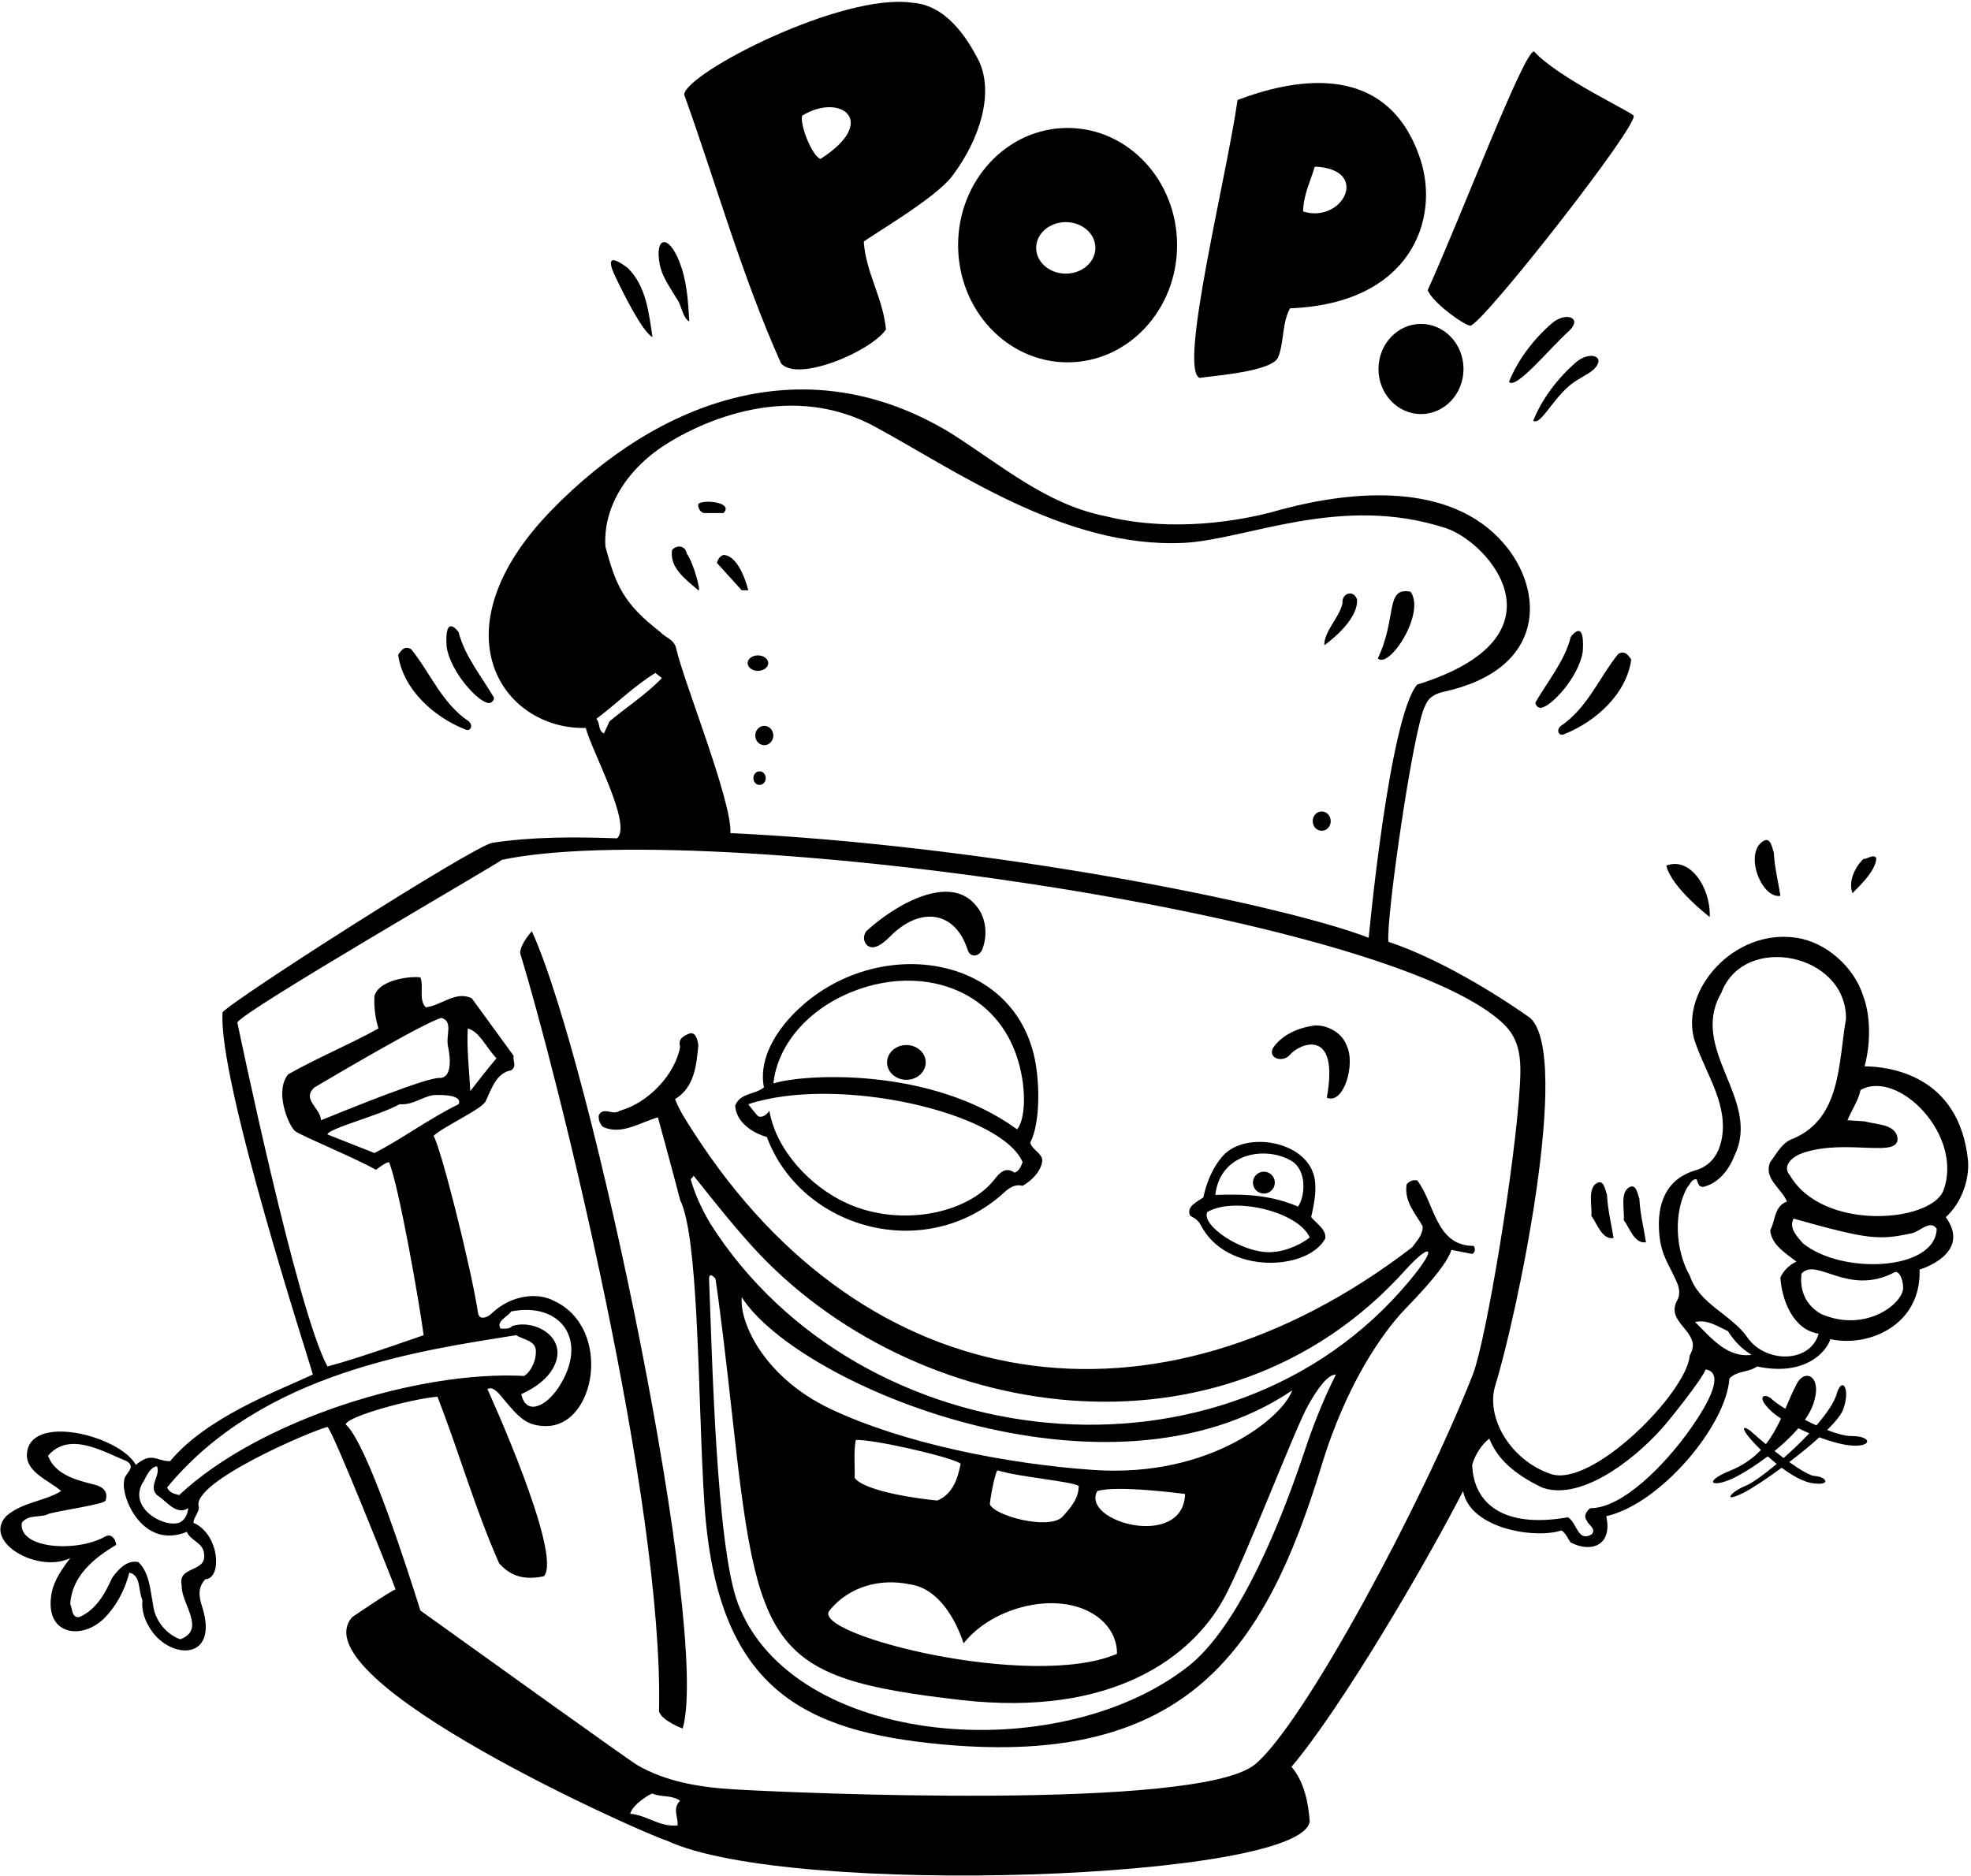 <?xml version="1.0" encoding="UTF-8"?>
<svg xmlns="http://www.w3.org/2000/svg" xmlns:xlink="http://www.w3.org/1999/xlink" width="541pt" height="515pt" viewBox="0 0 541 515" version="1.1">
<g id="surface1">
<path style=" stroke:none;fill-rule:nonzero;fill:rgb(0%,0%,0%);fill-opacity:1;" d="M 540.184 318.648 C 537.785 295.051 518.484 292.801 511.785 292.75 C 513.285 287.352 513.684 279.352 511.383 273.352 C 508.883 265.449 501.184 258.648 493.086 257.449 C 475.879 254.883 461.359 271.801 464.984 285.148 C 467.371 292.949 472.801 300.621 472.898 308.926 C 472.949 313.023 471.777 319.414 465.473 321.262 C 457.207 323.68 454.703 330.555 455.445 338.816 C 455.992 344.895 458.203 347.203 460.281 352.086 C 461.004 353.781 461.246 355.484 460.285 357.148 C 457.883 361.75 462.883 364.148 464.285 367.648 C 465.02 369.254 464.574 370.703 463.801 372.145 C 462.984 382.301 436.98 408.602 425.59 404.645 C 414.391 400.758 407.719 389 410.445 380.27 C 416.004 362.484 431.598 289.914 419.984 279.449 C 414.785 275.75 397.484 264.051 381.086 258.551 C 380.383 252.352 387.984 199.449 391.184 193.75 C 392.184 191.199 394.211 190.375 396.461 189.875 C 424.703 183.598 423.91 161.918 412.562 148.98 C 398.027 132.41 371.734 134.551 351.984 139.801 C 335.734 144.551 317.762 145.324 303.484 141.719 C 287.184 138.516 274.785 127.648 260.883 118.852 C 221.48 94.926 181.008 109.523 151.273 140.18 C 119.246 173.195 137.816 200.383 160.785 199.852 C 162.383 206.148 173.586 226.352 169.383 230.148 C 157.152 229.719 145.977 229.742 135.152 231.383 C 130.078 232.152 62.883 275.148 61.086 277.949 C 59.785 296.551 84.984 373.949 85.883 377.352 C 75.738 382.086 56.785 389.051 46.684 401.148 C 42.746 401.148 41.855 398.449 37.285 402.148 C 32.719 394.004 7.82 387.844 7.383 399.352 C 7.285 404.352 13.684 406.551 16.785 409.352 C 12.383 412.148 6.086 412.352 1.684 416.25 C -4.859 423.363 10.484 432.051 19.285 427.75 C 17.129 430.578 14.84 433.812 14.184 437.301 C 12.004 448.887 22.328 450.406 28.516 444.367 C 31.547 441.41 34.191 436.926 35.484 431.75 C 38.785 432.449 37.883 436.75 39.086 439.25 C 38.801 442.41 39.855 445.059 41.422 447.434 C 46.887 455.723 60.223 455.969 55.477 441.07 C 54.648 438.469 54.148 435.871 56.383 433.551 C 61 433.387 60.371 421.246 53.086 418.051 C 53.184 416.449 54.586 415.352 54.586 413.75 C 52.086 407.051 85.586 392.75 89.883 391.75 C 91.086 392.148 107.586 433.551 108.586 436.352 C 107.383 436.648 96.684 443.949 96.684 443.949 C 81.402 461.273 178.211 504.109 183.043 505.32 C 216.484 521.051 357.391 516.09 359.484 500.051 C 359.152 495.051 357.984 489.152 354.484 485.051 C 367.984 469.152 391.227 429.598 401.586 409.352 C 403.535 419.801 421.586 422.551 428.586 420.148 C 429.883 421.051 430.285 422.352 431.086 423.449 C 436.512 426.324 442.703 424.52 440.883 416.25 C 455.605 412.98 473.836 391.449 474.684 378.449 C 476.785 376.25 479.883 376.852 482.285 375.148 C 496.035 378.051 501.586 370.551 502.383 367.648 C 512.961 369.984 527.418 363.75 526.883 348.551 C 526.883 348.551 541.359 344.301 534.086 334.148 C 538.383 330.25 540.586 323.949 540.184 318.648 Z M 182.523 122.148 C 189.473 117.652 215.031 103.605 239.984 117.051 C 261.441 128.562 292.109 150.598 324.836 149.043 C 342.094 148.223 367.949 135.516 396.832 144.988 C 408.922 148.953 431.148 174.852 388.984 187.949 C 381.285 197.051 375.684 257.449 375.684 257.449 C 351.152 248.051 271.152 232.051 200.484 228.719 C 200.984 220.016 187.484 186.75 185.586 177.949 C 184.984 175.449 182.586 175.051 181.285 173.551 C 171.215 165.746 169.121 160.922 166.184 150.148 C 165.465 139.883 171.422 129.324 182.523 122.148 Z M 167.285 198.051 L 165.785 201.352 C 164.086 200.648 164.785 198.449 163.684 197.352 C 169.285 193.148 173.883 188.449 179.883 184.75 L 181.684 186.148 C 177.383 190.648 171.785 194.25 167.285 198.051 Z M 39.484 406.551 C 40.285 405.051 41.285 402.75 43.086 402.551 C 44.184 405.148 40.586 407.949 43.086 410.449 C 45.785 412.148 48.383 416.148 51.684 414.051 C 51.484 415.648 50.785 417.352 49.184 418.051 C 44.578 419.48 34.723 413.586 39.484 406.551 Z M 55.984 426.352 C 56.984 431.949 48.586 429.648 49.883 435.352 C 49.684 440.25 56.684 447.352 49.484 450.051 C 45.586 448.648 42.383 444.75 41.984 440.352 C 41.184 436.25 40.984 431.75 37.984 428.852 C 34.684 428.148 32.285 431.148 30.785 433.148 C 28.883 437.449 26.383 441.949 21.785 443.949 C 19.684 444.25 19.883 441.648 19.285 440.352 C 19.684 432.852 25.684 427.75 31.883 424.148 C 31.785 422.551 30.484 420.75 28.684 421.949 C 20.559 426.305 4.977 425.098 5.984 418.051 C 7.883 415.551 11.184 416.852 13.484 415.551 C 17.883 414.449 28.684 412.949 28.984 411.949 C 29.883 409.148 27.785 408.051 25.785 407.551 C 20.984 406.352 15.086 404.852 13.184 399.648 C 19.074 392.777 28.461 398.621 34.785 401.148 C 37.684 402.949 33.984 404.551 34.086 406.551 C 33.086 410.75 39.035 425.551 51.285 420.551 C 52.285 422.949 55.684 423.551 55.984 426.352 Z M 49.184 410.449 C 47.883 410.148 46.383 409.75 45.883 408.352 C 72.094 376.523 115.816 370.719 141.684 366.551 C 143.586 367.852 147.285 367.949 147.086 371.25 C 147.086 373.352 145.984 376.352 143.883 377.75 C 114.883 376.195 71.266 389.75 49.184 410.449 Z M 151.707 375.793 C 156.535 367.461 146.957 361.996 140.586 364.051 C 139.785 364.949 138.484 364.75 137.383 364.75 C 136.086 362.648 139.484 361.449 140.285 360.051 C 153.898 357.328 161.773 367.926 153.348 380.848 C 149.77 386.332 144.328 388.613 143.086 382.75 C 147.375 380.812 150.238 378.328 151.707 375.793 Z M 185.984 501.148 C 180.984 501.648 177.684 498.352 172.984 497.949 C 173.586 495.352 178.758 492.262 179.098 492.406 C 181.582 493.484 184.133 492.68 186.684 494.352 C 184.484 496.551 186.184 498.852 185.984 501.148 Z M 404.281 377.305 C 390.559 412.395 357.816 473.383 344.484 484.383 C 328.859 497.273 215.91 492.133 201.16 491.23 C 191.926 490.664 182.664 489.109 174.855 484.551 C 172.824 483.367 133.484 455.148 115.383 442.148 C 112.285 432.25 100.883 396.352 94.883 391.051 C 95.285 388.852 112.785 384.051 120.086 383.449 C 126.484 400.051 130.285 413.949 136.984 429.148 C 140.383 433.051 144.285 433.75 149.285 432.75 C 154.586 426.852 133.785 381.352 133.785 381.352 C 135.094 380.676 136.328 381.793 137.703 383.477 C 142.621 389.523 144.66 391.375 149.598 391.508 C 163.559 391.887 168.191 364.629 152.086 357.148 C 147.871 354.836 140.523 355.254 134.879 360.648 C 133.691 361.789 131.527 362.512 131.219 360.48 C 129.293 347.812 120.797 314.266 118.984 311.852 C 121.684 309.25 132.883 304.25 133.383 302.148 C 134.883 299.051 136.184 294.551 140.285 293.852 C 141.984 292.648 140.684 291.25 140.984 289.852 L 129.484 274.051 C 124.984 271.949 121.184 276.051 116.883 276.551 C 114.848 274.512 116.344 270.957 115.43 268.402 C 115.27 267.949 104.484 268.148 102.785 273.352 C 102.586 276.051 102.984 279.551 103.883 282.352 C 95.785 286.852 87.184 290.352 79.086 294.949 C 75.371 299.535 78.969 308.516 80.887 310.449 C 81.918 311.492 97.184 317.75 103.184 321.148 C 104.285 320.449 105.383 319.352 106.785 319.051 C 109.484 325.551 115.086 357.551 116.285 366.551 C 116.285 366.551 97.984 373.051 89.883 375.148 C 81.527 359.902 65.152 280.719 65.152 280.719 C 66.051 277.918 135.383 237.852 137.785 236.051 C 192.434 224.551 381.352 250.57 412.809 281.219 C 417.188 285.484 417.586 290.711 417.203 297.52 C 415.969 319.629 407.859 368.156 404.281 377.305 Z M 122.984 287.352 C 122.984 287.352 124.984 295.75 120.785 295.949 C 117.586 295.551 95.785 304.449 88.086 307.551 C 88.086 304.25 82.684 301.852 86.285 298.551 C 90.383 296.148 116.684 280.551 121.184 279.449 C 124.484 280.449 122.285 284.25 122.984 287.352 Z M 109.684 303.148 C 113.285 303.449 115.785 301.148 118.984 300.648 C 122.039 300.488 126.996 300.742 125.883 303.148 C 117.883 307.051 110.383 312.648 102.785 316.551 L 89.883 311.449 C 89.984 309.852 104.383 306.148 109.684 303.148 Z M 128.383 282.352 C 131.586 283.148 133.484 287.648 136.285 290.551 C 133.984 293.148 129.086 299.551 129.086 299.551 C 128.785 293.852 128.086 287.852 128.383 282.352 Z M 464.266 391.887 C 457.094 402.172 445.227 414.164 436.484 414.051 C 435.484 414.852 434.586 416.148 435.484 417.352 C 435.883 418.648 438.285 419.648 436.883 421.25 C 432.984 423.449 432.883 418.051 430.383 416.551 C 412.559 419.695 404.449 412.719 404.086 402.148 C 404.883 399.352 406.684 396.551 408.785 394.949 C 411.383 401.648 417.484 405.551 423.184 408.352 C 433.211 412.098 447.426 401.883 456.062 392.273 C 458.18 389.922 466.984 378.949 468.184 375.949 C 473.559 376.91 468.793 385.391 464.266 391.887 Z M 465.285 362.949 C 468.586 362.148 471.484 364.148 474.285 365.449 C 475.984 368.148 478.086 370.352 480.785 371.949 C 474.184 372.852 469.785 367.449 465.285 362.949 Z M 479.684 367.25 C 475.383 360.949 466.383 358.051 463.883 350.352 C 459.785 343.25 459.285 332.75 463.184 325.852 C 463.984 325.148 464.285 323.648 465.684 323.75 C 466.086 324.648 466.086 325.852 467.484 325.852 C 471.785 324.852 474.586 321.051 476.086 317.25 C 483.586 301.852 463.383 288.148 472.484 272.551 C 478.688 256.008 506.93 261.727 506.684 279.75 C 504.586 291.75 505.383 306.949 492.285 312.551 C 489.086 313.648 487.785 316.551 485.883 319.051 C 483.984 323.551 488.984 326.25 490.484 329.852 C 486.883 331.25 487.383 335.051 485.883 337.75 C 486.184 341.75 490.383 344.25 493.086 346.352 C 491.285 347.148 489.383 348.949 488.684 350.75 C 489.043 356.66 492.035 365.051 499.184 366.148 C 496.844 374.34 484.59 374.262 479.684 367.25 Z M 499.883 360.75 C 495.734 358.426 493.883 354.352 494.484 349.648 C 498.684 345.051 507.285 356.051 520.086 349.25 C 521.316 348.859 522.363 351.23 522.371 353.551 C 522.395 357.863 512.07 366.02 499.883 360.75 Z M 494.883 341.352 C 493.184 339.352 490.984 337.25 492.285 334.551 C 512.785 340.301 515.66 340.551 524.859 338.551 C 526.984 338.051 529.883 334.75 531.586 337.352 C 531.172 348.961 505.531 349.992 494.883 341.352 Z M 533.383 326.949 C 529.734 335.676 500.18 338.051 491.285 322.648 C 489.324 320.52 491.156 317.738 495.086 316.449 C 507.137 312.492 521.809 318.301 520.785 312.148 C 519.984 308.551 514.984 308.75 511.785 307.852 L 507.086 307.551 C 508.285 304.75 510.184 301.852 510.684 299.25 C 520.973 293.418 539.16 311.746 533.383 326.949 "/>
<path style=" stroke:none;fill-rule:nonzero;fill:rgb(0%,0%,0%);fill-opacity:1;" d="M 514.984 235.551 C 514.184 234.352 512.684 235.852 511.383 235.852 C 508.984 238.352 507.285 242.051 508.484 245.25 C 508.684 244.75 515.086 239.352 514.984 235.551 "/>
<path style=" stroke:none;fill-rule:nonzero;fill:rgb(0%,0%,0%);fill-opacity:1;" d="M 488.684 245.949 C 488.086 241.949 487.086 238.25 486.883 234.051 C 486.383 232.852 486.086 229.75 484.086 230.852 C 478.586 234.02 483.383 246.777 488.684 245.949 "/>
<path style=" stroke:none;fill-rule:nonzero;fill:rgb(0%,0%,0%);fill-opacity:1;" d="M 469.285 251.75 C 469.594 243.574 463.777 235.094 457.383 237.648 C 458.785 243.75 469.285 251.75 469.285 251.75 "/>
<path style=" stroke:none;fill-rule:nonzero;fill:rgb(0%,0%,0%);fill-opacity:1;" d="M 403.785 89.352 C 408.684 86.852 449.883 34.148 448.383 31.75 C 447.684 30.648 427.785 21.449 421.086 14.148 C 418.484 13.449 401.184 59.148 391.883 79.648 C 393.184 83.25 403.086 90.148 403.785 89.352 "/>
<path style=" stroke:none;fill-rule:nonzero;fill:rgb(0%,0%,0%);fill-opacity:1;" d="M 426.086 88.648 C 421.086 92.949 416.586 98.75 414.184 104.852 C 416.152 107.051 425.383 95.551 430.785 90.75 C 434.367 87.219 429.867 85.551 426.086 88.648 "/>
<path style=" stroke:none;fill-rule:nonzero;fill:rgb(0%,0%,0%);fill-opacity:1;" d="M 388.984 324.051 C 387.785 323.852 386.883 324.25 386.086 325.148 C 385.383 329.949 388.484 333.051 390.484 336.648 C 390.586 339.051 388.883 340.648 387.586 342.449 C 317.316 396.32 237.797 384.48 190.465 310.969 C 188.543 307.988 186.562 305.035 185.285 301.75 C 190.684 298.551 191.184 292.148 191.684 286.949 C 191.484 285.75 191.086 283.148 189.184 283.75 C 187.785 284.352 185.984 285.148 186.684 287.352 C 185.383 294.949 177.883 302.852 170.086 304.949 C 168.184 306.352 165.883 303.75 164.383 306.051 C 164.184 307.352 164.586 308.449 165.484 309.352 C 170.484 311.75 175.684 308.148 180.586 306.75 C 180.586 306.75 184.469 320.859 186.684 329.449 C 189.148 334.441 190.367 346.801 191.145 361.348 C 192.059 378.352 192.367 398.344 193.359 413.035 C 196.77 463.453 220.086 475.367 258.828 478.922 C 325.977 485.086 347.328 452.711 362.684 402.551 C 369.785 379.051 379.984 365.648 384.684 360.449 C 385.984 358.949 396.785 348.449 398.383 343.148 L 404.086 344.25 C 404.984 343.852 404.984 342.648 404.484 342.051 C 393.984 342.051 393.785 330.148 388.984 324.051 Z M 358.055 398.461 C 349.07 425.406 337.883 448.234 326.191 457.434 C 290.43 485.566 217.59 479.758 202.551 440.223 C 196.551 424.449 195.438 370.938 194.633 351.363 C 194.523 348.75 196.383 351.051 196.383 351.051 C 197.547 358.691 199.34 373.688 200.875 387.676 C 208.055 453.098 210.594 460.652 263.816 466.719 C 305.492 471.469 327.109 454.812 335.816 439.051 C 341.766 428.285 355.391 392.262 359.117 385.699 C 361.797 380.984 364.469 377.352 366.684 377.352 C 362.855 384.996 360.23 391.934 358.055 398.461 Z M 234.883 395.352 C 239.184 394.949 261.785 400.148 263.684 401.852 C 262.883 405.852 261.586 410.148 257.285 411.949 C 253.586 411.648 237.586 409.648 234.586 405.75 C 234.684 402.75 234.285 398.551 234.883 395.352 Z M 249.684 434.949 C 257.816 436.051 262.484 445.051 264.484 451.148 C 270.02 444.211 279.016 440.82 286.113 440.242 C 298.773 439.211 306.734 446.18 306.586 454.051 C 282.848 464.16 222.188 448.648 227.684 442.148 C 232.984 435.551 241.586 433.25 249.684 434.949 Z M 273.832 403.672 C 279.672 405.516 294.035 406.645 296.086 407.949 C 296.086 411.449 293.785 414.051 291.484 416.551 C 287.586 420.051 272.883 416.148 271.684 412.949 C 272.086 409.25 273.398 403.535 273.832 403.672 Z M 301.184 409.352 C 306.586 407.648 325.285 410.148 325.285 410.148 C 324.785 425.551 296.535 417.801 301.184 409.352 Z M 300.113 403.555 C 276.062 401.895 247.516 396.137 227.789 386.723 C 210 378.23 202.953 363.379 203.594 356.145 C 218.945 380.246 303.902 416.031 354.672 381.719 C 352.273 388.816 332.422 405.785 300.113 403.555 Z M 386.812 351.711 C 336.754 411.742 236.059 400.645 194.984 335.949 C 192.684 332.051 190.785 328.051 189.586 323.75 C 189.785 323.352 190.484 323.148 190.285 322.648 C 194.902 328.434 200.551 335.637 206.434 342.129 C 250.34 390.613 335.691 404.32 385.691 348.738 C 392.477 341.195 395.199 341.648 386.812 351.711 "/>
<path style=" stroke:none;fill-rule:nonzero;fill:rgb(0%,0%,0%);fill-opacity:1;" d="M 329.285 103.75 C 332.883 103.148 349.484 102.051 350.883 97.949 C 352.484 93.75 351.883 88.648 354.086 84.648 C 387.48 83.332 395.242 59.977 389.855 43.703 C 380.449 15.293 353.008 22.41 339.684 27.449 C 336.586 49.148 323.383 101.449 329.285 103.75 Z M 360.883 45.75 C 376.402 46.391 368.516 61.508 357.684 58.051 C 357.785 53.449 359.484 50.383 360.883 45.75 "/>
<path style=" stroke:none;fill-rule:nonzero;fill:rgb(0%,0%,0%);fill-opacity:1;" d="M 387.184 162.449 C 380.086 161.051 383.535 169.551 378.184 180.75 C 381.285 183.801 391.383 168.352 387.184 162.449 "/>
<path style=" stroke:none;fill-rule:nonzero;fill:rgb(0%,0%,0%);fill-opacity:1;" d="M 372.484 164.551 C 371.484 161.801 368.234 162.801 368.484 165.648 C 367.484 169.852 363.484 173.148 363.484 177.148 C 363.484 177.148 372.883 170.648 372.484 164.551 "/>
<path style=" stroke:none;fill-rule:nonzero;fill:rgb(0%,0%,0%);fill-opacity:1;" d="M 354.086 289.551 C 356.715 286.438 367.703 281.945 364.184 301.352 C 368.816 303.383 372.184 292.051 369.586 286.949 C 368.484 283.75 364.434 281.25 360.734 281.551 C 356.336 282.148 351.883 284.051 349.383 287.75 C 347.984 290.676 352.234 291.801 354.086 289.551 "/>
<path style=" stroke:none;fill-rule:nonzero;fill:rgb(0%,0%,0%);fill-opacity:1;" d="M 329.566 336.285 C 336.574 350.105 359.121 348.891 363.785 339.949 C 363.984 337.449 361.484 336.051 359.883 334.148 C 360.598 331.027 361.309 327.547 360.953 324.328 C 359.73 313.266 342.109 310.285 335.773 317.203 C 333.031 320.195 331.211 324.402 330.285 328.75 C 328.586 329.949 325.484 331.25 326.684 333.75 C 326.996 334.035 328.684 334.551 329.566 336.285 Z M 354.484 318.719 C 358.887 321.359 358.18 328.641 356.285 331.25 C 348.684 328.051 341.883 327.75 333.586 328.051 C 334.875 316.445 347.496 314.523 354.484 318.719 Z M 359.484 339.719 C 357.902 341.07 353.512 343.59 348.82 343.766 C 340.863 344.07 329.582 336.355 331.383 332.75 C 338.816 328.383 356.391 332.688 359.484 339.719 "/>
<path style=" stroke:none;fill-rule:nonzero;fill:rgb(0%,0%,0%);fill-opacity:1;" d="M 210.484 312.148 C 219.875 337.395 254 347.062 275.617 327.391 C 277.016 326.121 278.539 325 280.684 325.551 C 283.184 324.148 285.785 321.551 286.086 318.648 C 286.086 316.551 283.184 315.648 282.785 313.648 C 284.75 310.027 285.617 301.938 284.492 293.48 C 280.164 260.93 238.883 255.801 217.188 279.004 C 211.727 284.844 208.352 291.887 209.684 298.551 C 207.184 300.551 203.086 300.051 201.785 303.551 C 202.086 308.148 206.586 311.051 210.484 312.148 Z M 236.418 271.355 C 254.672 265.297 274.012 272.242 279.555 291.531 C 281.879 299.625 281.312 307.492 279.184 310.051 C 255.535 292.801 220.535 294.801 212.285 297.449 C 213.438 286.352 222.648 275.926 236.418 271.355 Z M 280.684 319.051 C 280.285 320.148 279.785 321.449 278.484 321.949 C 275.934 320.184 274.367 322.012 272.914 323.852 C 265.578 333.156 247.363 336.945 232.773 330.484 C 222.266 325.832 212.957 315.547 211.184 304.949 C 210.434 306.074 209.121 306.977 208.09 306.426 C 207.746 306.242 205.383 303.148 205.383 303.148 C 229.816 295.051 274.816 305.383 280.684 319.051 "/>
<path style=" stroke:none;fill-rule:nonzero;fill:rgb(0%,0%,0%);fill-opacity:1;" d="M 243.184 90.449 C 242.383 81.852 237.684 74.949 237.086 66.352 C 239.285 64.551 256.754 54.449 261.352 48.352 C 268.977 38.238 272.789 25.762 268.785 16.949 C 265.285 9.949 259.484 1.352 250.383 0.75 C 231.086 -2.051 188.383 19.949 187.785 25.949 C 196.484 50.148 203.684 75.949 214.383 99.75 C 218.883 105.051 238.984 96.551 243.184 90.449 Z M 220.184 31.75 C 230.645 25.312 241.469 33.246 225.184 43.648 C 222.785 42.648 219.484 34.148 220.184 31.75 "/>
<path style=" stroke:none;fill-rule:nonzero;fill:rgb(0%,0%,0%);fill-opacity:1;" d="M 238.184 259.648 C 239.996 260.934 242.445 258.992 244.426 256.996 C 252.492 248.859 262.113 249.957 265.586 260.727 C 266.371 263.164 268.84 262.516 269.582 260.715 C 271.164 256.867 270.664 251.914 268.086 248.852 C 260.91 239.484 245.621 248.414 237.785 255.648 C 236.883 256.852 236.883 258.648 238.184 259.648 "/>
<path style=" stroke:none;fill-rule:nonzero;fill:rgb(0%,0%,0%);fill-opacity:1;" d="M 196.785 154.551 L 203.586 162.051 L 205.383 162.051 C 205.383 162.051 203.184 152.551 198.586 152.352 C 197.586 152.648 196.984 153.648 196.785 154.551 "/>
<path style=" stroke:none;fill-rule:nonzero;fill:rgb(0%,0%,0%);fill-opacity:1;" d="M 193.184 140.852 L 198.586 140.852 C 201.484 137.852 192.984 137.051 191.684 138.352 C 191.484 139.449 192.184 140.551 193.184 140.852 "/>
<path style=" stroke:none;fill-rule:nonzero;fill:rgb(0%,0%,0%);fill-opacity:1;" d="M 191.684 162.051 C 192.484 162.75 190.586 154.949 188.484 151.949 C 188.184 149.852 185.883 149.449 184.484 150.949 C 183.684 155.852 188.184 159.051 191.684 162.051 "/>
<path style=" stroke:none;fill-rule:nonzero;fill:rgb(0%,0%,0%);fill-opacity:1;" d="M 185.586 81.75 C 187.184 83.75 187.184 87.051 189.184 88.25 C 188.855 82.051 188.453 76.809 186.406 71.676 C 183.426 64.207 179.656 65.023 181.074 72.543 C 181.723 75.961 183.855 78.785 185.586 81.75 "/>
<path style=" stroke:none;fill-rule:nonzero;fill:rgb(0%,0%,0%);fill-opacity:1;" d="M 145.984 255.648 C 145.984 255.648 142.684 259.25 142.785 261.75 C 153.047 295.102 182.273 412.594 180.883 469.852 C 181.684 472.449 187.383 474.551 187.383 474.551 C 195.078 448.254 162.621 292.18 145.984 255.648 "/>
<path style=" stroke:none;fill-rule:nonzero;fill:rgb(0%,0%,0%);fill-opacity:1;" d="M 179.086 92.551 C 178.086 85.648 177.285 78.449 172.285 73.551 C 166.652 69.324 167.047 72.098 168.938 76.035 C 171.133 80.613 176.285 91.051 179.086 92.551 "/>
<path style=" stroke:none;fill-rule:nonzero;fill:rgb(0%,0%,0%);fill-opacity:1;" d="M 134.16 193.016 C 134.887 193.055 135.586 192.355 135.586 191.551 C 132.184 185.648 127.586 180.25 125.883 173.551 C 125.883 173.551 121.945 167.961 122.586 177.551 C 123.602 184.449 131.277 192.871 134.16 193.016 "/>
<path style=" stroke:none;fill-rule:nonzero;fill:rgb(0%,0%,0%);fill-opacity:1;" d="M 127.684 200.25 C 129.035 200.926 130.035 199.301 128.684 198.051 C 121.285 193.051 118.184 184.852 112.883 178.25 C 111.16 177.176 110.184 178.449 109.285 179.75 C 110.586 189.25 119.086 196.852 127.684 200.25 "/>
<path style=" stroke:none;fill-rule:nonzero;fill:rgb(0%,0%,0%);fill-opacity:1;" d="M 422.871 194.316 C 425.754 194.168 433.43 185.75 434.445 178.852 C 435.086 169.258 431.148 174.852 431.148 174.852 C 429.445 181.551 424.848 186.949 421.445 192.852 C 421.445 193.656 422.145 194.355 422.871 194.316 "/>
<path style=" stroke:none;fill-rule:nonzero;fill:rgb(0%,0%,0%);fill-opacity:1;" d="M 444.148 179.551 C 438.848 186.148 435.746 194.352 428.348 199.352 C 426.996 200.602 427.996 202.227 429.348 201.551 C 437.945 198.148 446.445 190.551 447.746 181.051 C 446.848 179.75 445.871 178.477 444.148 179.551 "/>
<path style=" stroke:none;fill-rule:nonzero;fill:rgb(0%,0%,0%);fill-opacity:1;" d="M 293.035 99.473 C 309.633 99.473 323.086 85.07 323.086 67.301 C 323.086 49.531 309.633 35.129 293.035 35.129 C 276.438 35.129 262.98 49.531 262.98 67.301 C 262.98 85.07 276.438 99.473 293.035 99.473 Z M 292.535 60.98 C 297.023 60.98 300.664 64.145 300.664 68.051 C 300.664 71.953 297.023 75.121 292.535 75.121 C 288.043 75.121 284.402 71.953 284.402 68.051 C 284.402 64.145 288.043 60.98 292.535 60.98 "/>
<path style=" stroke:none;fill-rule:nonzero;fill:rgb(0%,0%,0%);fill-opacity:1;" d="M 378.367 101.301 C 378.367 108.133 383.59 113.676 390.035 113.676 C 396.477 113.676 401.703 108.133 401.703 101.301 C 401.703 94.465 396.477 88.926 390.035 88.926 C 383.59 88.926 378.367 94.465 378.367 101.301 "/>
<path style=" stroke:none;fill-rule:nonzero;fill:rgb(0%,0%,0%);fill-opacity:1;" d="M 430.285 106.301 C 432.684 104.094 435.641 103.023 437.438 101.426 C 441.023 97.891 436.523 96.227 432.738 99.324 C 427.738 103.625 423.238 109.426 420.84 115.523 C 422.816 116.719 425.473 110.727 430.285 106.301 "/>
<path style=" stroke:none;fill-rule:nonzero;fill:rgb(0%,0%,0%);fill-opacity:1;" d="M 442.883 339.898 C 442.285 335.898 441.285 332.199 441.086 328 C 440.586 326.801 440.285 323.699 438.285 324.801 C 435.684 326.301 437.086 331.199 436.785 333.801 C 438.383 335.898 439.684 340.398 442.883 339.898 "/>
<path style=" stroke:none;fill-rule:nonzero;fill:rgb(0%,0%,0%);fill-opacity:1;" d="M 447.184 325.949 C 444.586 327.449 445.984 332.352 445.684 334.949 C 447.285 337.051 448.586 341.551 451.785 341.051 C 451.184 337.051 450.184 333.352 449.984 329.148 C 449.484 327.949 449.184 324.852 447.184 325.949 "/>
<path style=" stroke:none;fill-rule:nonzero;fill:rgb(0%,0%,0%);fill-opacity:1;" d="M 346.91 327.68 C 348.57 327.68 349.914 326.336 349.914 324.676 C 349.914 323.016 348.57 321.672 346.91 321.672 C 345.25 321.672 343.902 323.016 343.902 324.676 C 343.902 326.336 345.25 327.68 346.91 327.68 "/>
<path style=" stroke:none;fill-rule:nonzero;fill:rgb(0%,0%,0%);fill-opacity:1;" d="M 248.785 296.449 C 251.715 296.449 254.09 294.312 254.09 291.676 C 254.09 289.039 251.715 286.902 248.785 286.902 C 245.855 286.902 243.48 289.039 243.48 291.676 C 243.48 294.312 245.855 296.449 248.785 296.449 "/>
<path style=" stroke:none;fill-rule:nonzero;fill:rgb(0%,0%,0%);fill-opacity:1;" d="M 208.035 184.172 C 209.598 184.172 210.863 183.223 210.863 182.051 C 210.863 180.879 209.598 179.93 208.035 179.93 C 206.473 179.93 205.207 180.879 205.207 182.051 C 205.207 183.223 206.473 184.172 208.035 184.172 "/>
<path style=" stroke:none;fill-rule:nonzero;fill:rgb(0%,0%,0%);fill-opacity:1;" d="M 207.309 201.926 C 207.309 203.391 208.418 204.578 209.785 204.578 C 211.152 204.578 212.258 203.391 212.258 201.926 C 212.258 200.461 211.152 199.273 209.785 199.273 C 208.418 199.273 207.309 200.461 207.309 201.926 "/>
<path style=" stroke:none;fill-rule:nonzero;fill:rgb(0%,0%,0%);fill-opacity:1;" d="M 208.484 211.75 C 207.547 211.75 206.785 212.59 206.785 213.625 C 206.785 214.66 207.547 215.5 208.484 215.5 C 209.422 215.5 210.18 214.66 210.18 213.625 C 210.18 212.59 209.422 211.75 208.484 211.75 "/>
<path style=" stroke:none;fill-rule:nonzero;fill:rgb(0%,0%,0%);fill-opacity:1;" d="M 362.785 228.078 C 364.152 228.078 365.258 226.891 365.258 225.426 C 365.258 223.961 364.152 222.773 362.785 222.773 C 361.418 222.773 360.309 223.961 360.309 225.426 C 360.309 226.891 361.418 228.078 362.785 228.078 "/>
<path style=" stroke:none;fill-rule:nonzero;fill:rgb(0%,0%,0%);fill-opacity:1;" d="M 508.184 394.25 C 506.445 394.25 504.066 393.582 501.512 392.586 C 503.715 390.41 505.328 388.465 505.867 387.051 C 508.031 381.383 505.617 377.551 504.117 382.719 C 503.426 385.102 501.309 388.164 498.562 391.328 C 497.504 390.84 496.441 390.32 495.414 389.789 C 496.359 388.434 497.129 387.066 497.617 385.719 C 500.449 377.883 495.516 375.57 493.234 379.809 C 492.055 382 491.078 384.371 490.043 386.762 C 488.297 385.684 486.988 384.754 486.449 384.219 C 484.617 382.383 481.762 383.027 485.785 387.051 C 486.555 387.82 487.609 388.633 488.852 389.441 C 487.715 391.879 486.422 394.273 484.695 396.469 C 483.156 395.211 481.914 394.141 481.285 393.551 C 478.785 391.219 477.285 391.383 480.617 395.219 C 481.332 396.035 482.266 397.02 483.332 398.059 C 481.23 400.301 478.555 402.258 474.957 403.727 C 466.789 407.062 470.285 408.719 476.617 405.383 C 478.973 404.145 482.09 402.188 485.219 399.82 C 486 400.52 486.824 401.219 487.672 401.898 C 484.051 404.938 480.816 407.227 479.211 407.871 C 475.043 409.535 472.527 412.797 478.426 409.891 C 480.621 408.809 484.688 406.152 489.035 402.949 C 491.891 405.074 494.902 406.801 497.406 407.18 C 502.906 408.012 501.285 405.383 498.117 405.219 C 496.789 405.148 494.035 403.473 491.113 401.395 C 494.004 399.195 496.902 396.836 499.371 394.598 C 502.383 395.719 505.316 396.535 507.582 396.793 C 513.891 397.512 514.184 394.25 508.184 394.25 Z M 489.566 400.273 C 488.719 399.645 487.879 399.004 487.07 398.367 C 489.441 396.445 491.723 394.316 493.605 392.113 C 494.582 392.594 495.59 393.055 496.609 393.492 C 494.398 395.844 491.945 398.184 489.566 400.273 "/>
</g>
</svg>
